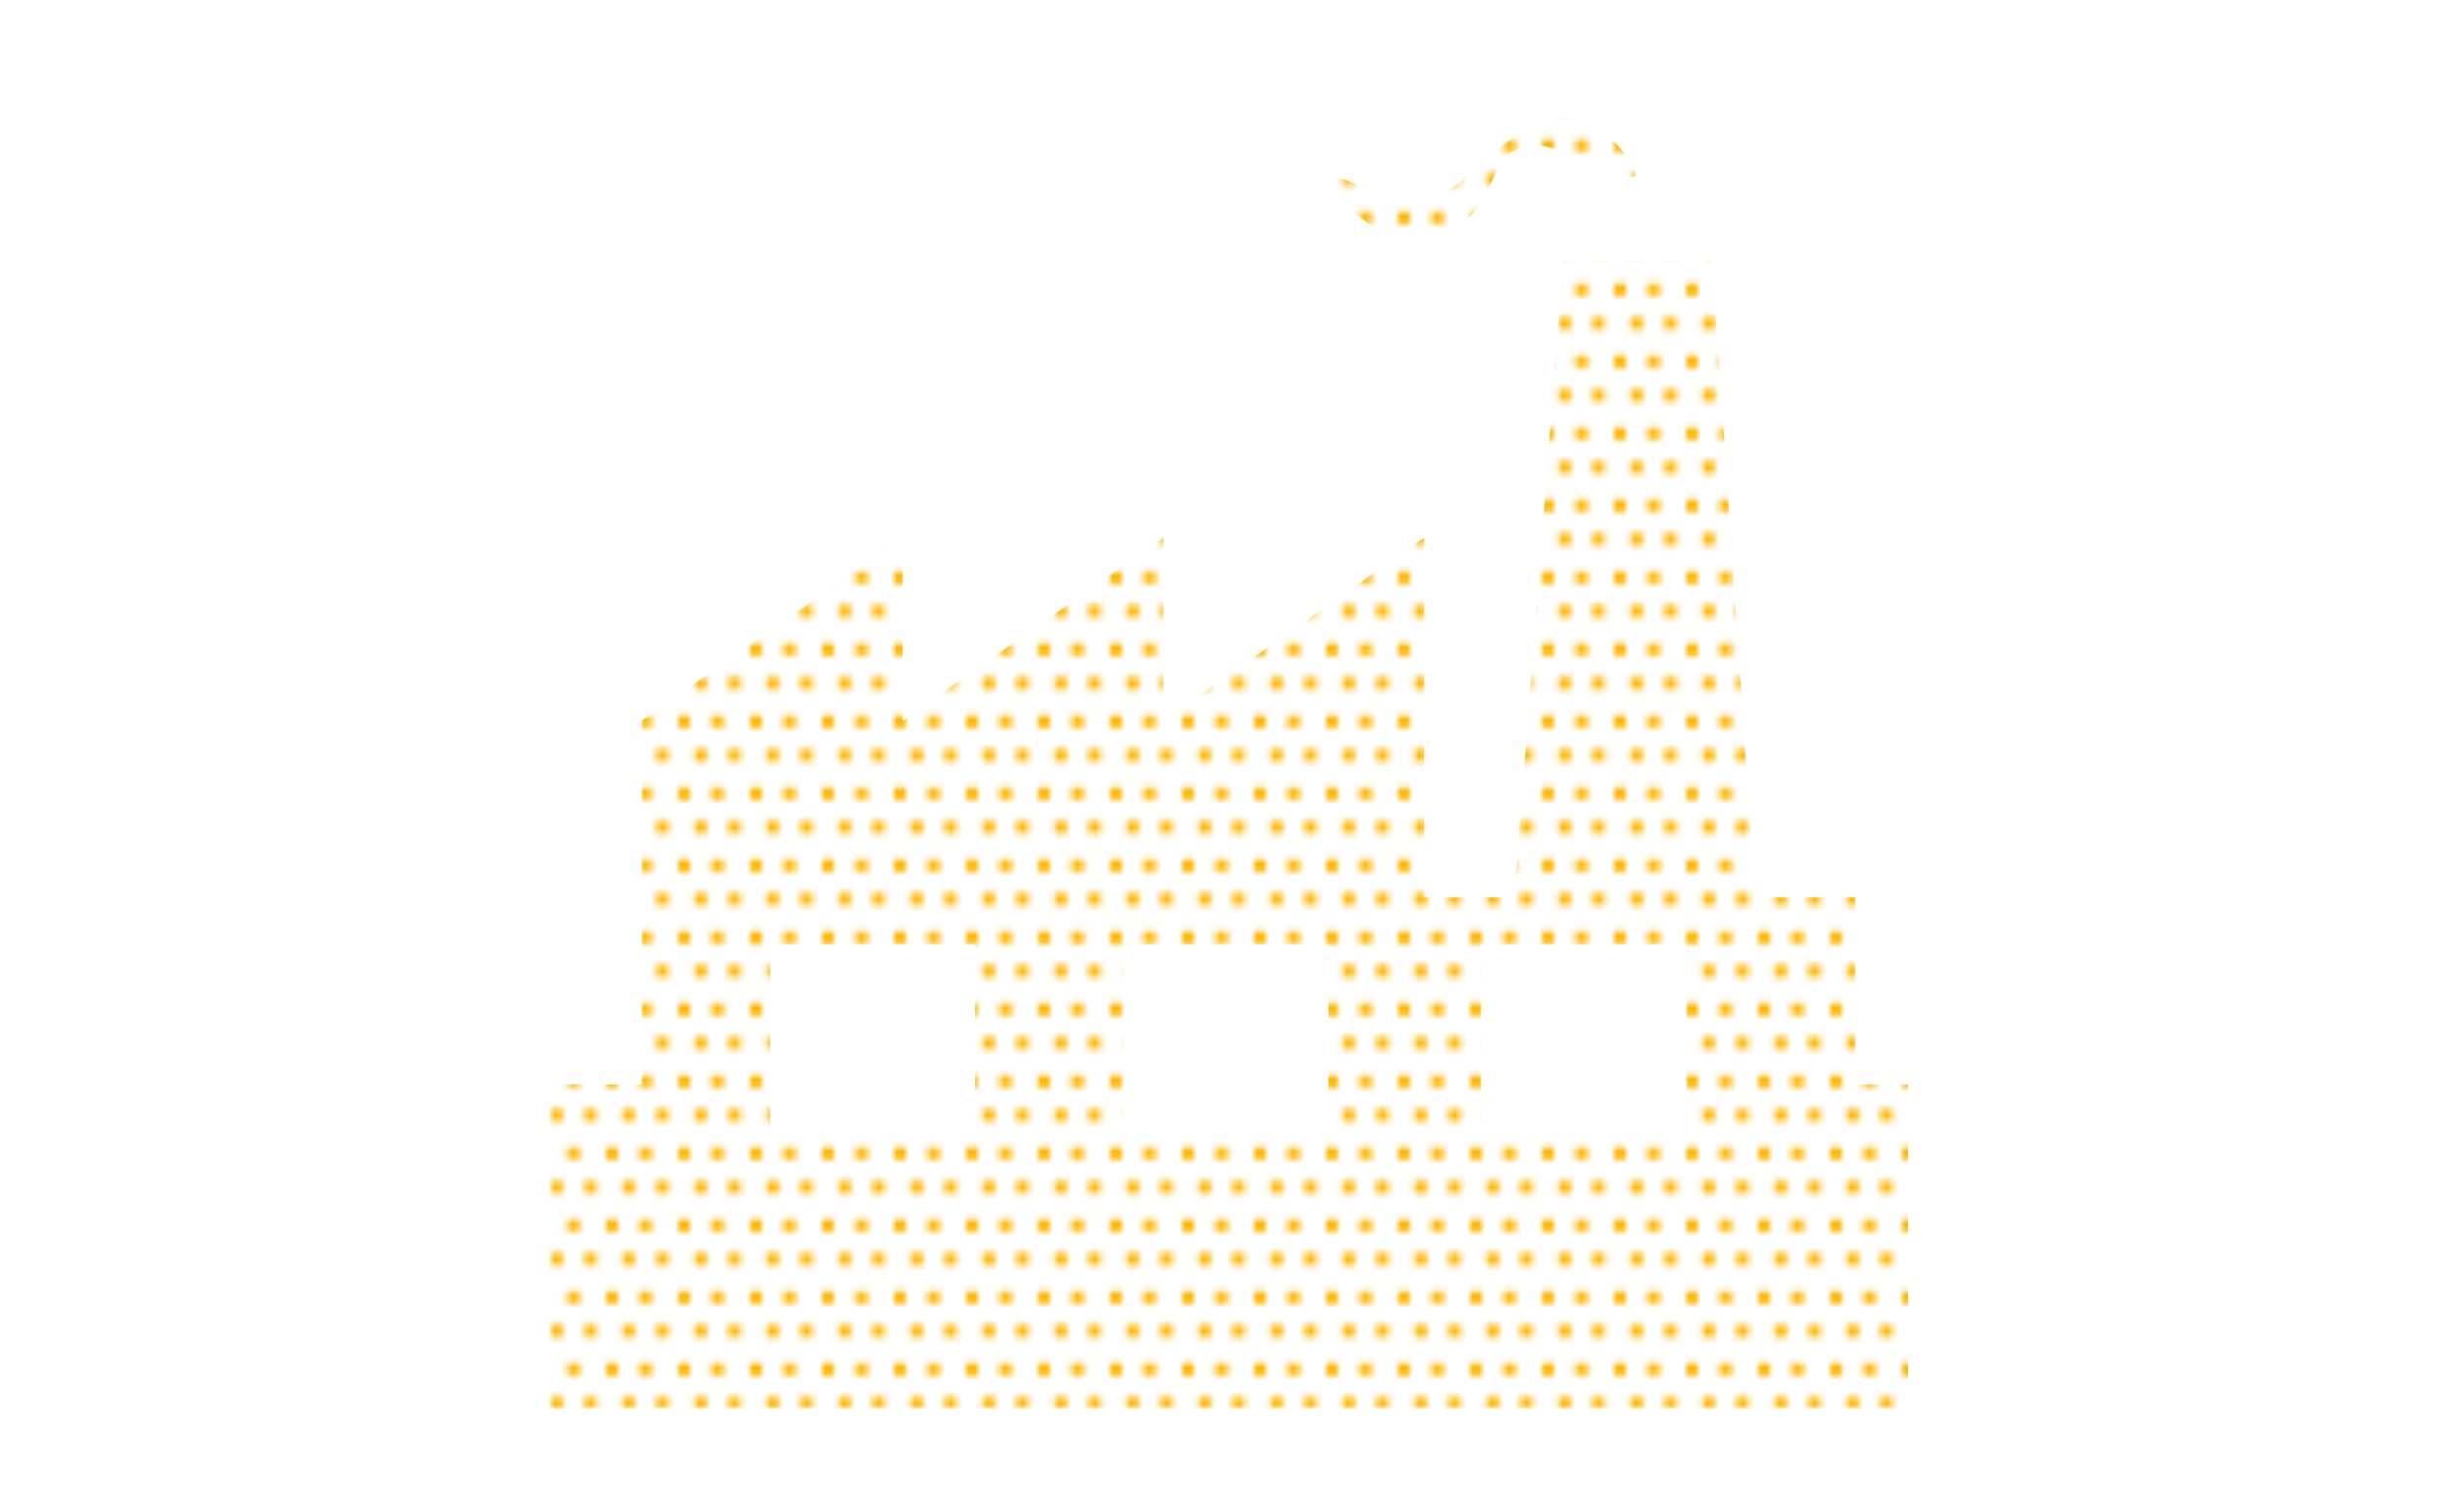 <?xml version="1.0" encoding="utf-8"?>
<!-- Generator: Adobe Illustrator 17.0.0, SVG Export Plug-In . SVG Version: 6.00 Build 0)  -->
<!DOCTYPE svg PUBLIC "-//W3C//DTD SVG 1.1//EN" "http://www.w3.org/Graphics/SVG/1.1/DTD/svg11.dtd">
<svg version="1.1" id="Layer_1" xmlns="http://www.w3.org/2000/svg" xmlns:xlink="http://www.w3.org/1999/xlink" x="0px" y="0px"
	 width="410px" height="252px" viewBox="0 0 410 252" enable-background="new 0 0 410 252" xml:space="preserve">
<pattern  x="29" y="22.5" width="11.187" height="11.187" patternUnits="userSpaceOnUse" id="New_Pattern_6" viewBox="0 -11.187 11.187 11.187" overflow="visible">
	<g>
		<polygon fill="none" points="0,-11.187 11.187,-11.187 11.187,0 0,0 		"/>
		<polygon fill="#FFB600" points="10.391,-2.797 8.391,-2.797 8.391,-4.797 10.391,-4.797 		"/>
		<polygon fill="#FFB600" points="4.797,-2.797 2.797,-2.797 2.797,-4.797 4.797,-4.797 		"/>
		<polygon fill="#FFB600" points="7.594,-8.391 5.594,-8.391 5.594,-10.391 7.594,-10.391 		"/>
		<polygon fill="#FFB600" points="2,-8.391 0,-8.391 0,-10.391 2,-10.391 		"/>
	</g>
</pattern>
<g>
	<path fill="url(#New_Pattern_6)" d="M222.994,32.088c-0.962-1.508-1.275-2.523-1.275-2.523l0.456-0.429
		c0,0,0.912,0.379,2.483,1.028c0.742,0.3,1.651,0.662,2.693,1.065c1.025,0.379,2.144,0.809,3.342,1.105
		c0.582,0.183,1.195,0.366,1.807,0.429c0.31,0.04,0.622,0.13,0.922,0.183c0.313,0.027,0.613,0.04,0.922,0.076
		c1.235,0.157,2.38,0.027,3.628-0.037c0.572-0.21,1.221-0.273,1.847-0.546c0.586-0.339,1.338-0.533,1.871-0.975
		c0.286-0.196,0.572-0.389,0.899-0.599c0.326-0.183,0.676-0.326,1.029-0.702l2.197-1.861c0.023-0.023-0.13,0.196-0.053,0.093
		l0.053-0.053l0.063-0.05l0.156-0.13l0.286-0.263l0.572-0.506l1.092-1.039c0.689-0.702,1.561-1.262,2.25-1.937
		c0.676-0.702,1.598-1.145,2.327-1.821c0.779-0.613,1.691-1.082,2.563-1.678c1.844-0.859,4.004-1.508,5.941-1.235
		c0.479,0.05,0.949,0.13,1.415,0.206c0.443,0.13,0.872,0.286,1.288,0.443c0.845,0.273,1.588,0.676,2.277,1.078
		c1.378,0.792,2.483,1.717,3.355,2.613c0.869,0.899,1.535,1.771,2.001,2.536c0.496,0.742,0.782,1.405,0.989,1.861
		c0.17,0.453,0.246,0.702,0.246,0.702l-0.453,0.439c0,0-1.002-0.336-2.523-0.975c-0.742-0.296-1.638-0.676-2.679-1.092
		c-1.002-0.403-2.094-0.859-3.252-1.248c-0.582-0.22-1.182-0.443-1.781-0.582c-0.31-0.08-0.609-0.196-0.909-0.286
		c-0.313-0.053-0.626-0.13-0.922-0.236c-1.248-0.403-2.536-0.806-4.137-0.975c-0.726,0.106-1.598,0.067-2.367,0.379
		c-0.726,0.376-1.558,0.662-2.157,1.325c-0.586,0.636-1.262,1.195-1.678,2.004l-0.612,1.208l-0.273,0.609l-0.143,0.3l-0.063,0.157
		l-0.027,0.067l-0.013,0.037l-0.013,0.027c0.053-0.09-0.09,0.143-0.09,0.13l-1.185,2.613c-0.39,0.845-1.285,1.807-2.014,2.64
		c-0.742,0.925-1.728,1.445-2.613,2.16c-0.935,0.649-2.054,1.025-3.096,1.495c-2.197,0.636-4.497,0.742-6.434,0.233
		c-0.988-0.22-1.901-0.506-2.706-0.922c-0.832-0.35-1.561-0.792-2.237-1.222c-1.351-0.899-2.43-1.847-3.275-2.783
		C224.112,33.725,223.476,32.843,222.994,32.088L222.994,32.088z M318,180.794v53.986H91.543v-53.986h15.421v-60.656l43.477-30.489
		v30.489l43.454-30.489v30.489l43.467-30.489v59.94h15.002l8.155-106.031h24.858l7.126,106.031h16.719v31.205H318z M162.534,157.481
		h-34.181v31.545h34.181V157.481z M221.422,157.481h-34.184v31.545h34.184V157.481z M281.05,157.481h-34.184v31.545h34.184V157.481z
		 M281.05,157.481"/>
</g>
</svg>
